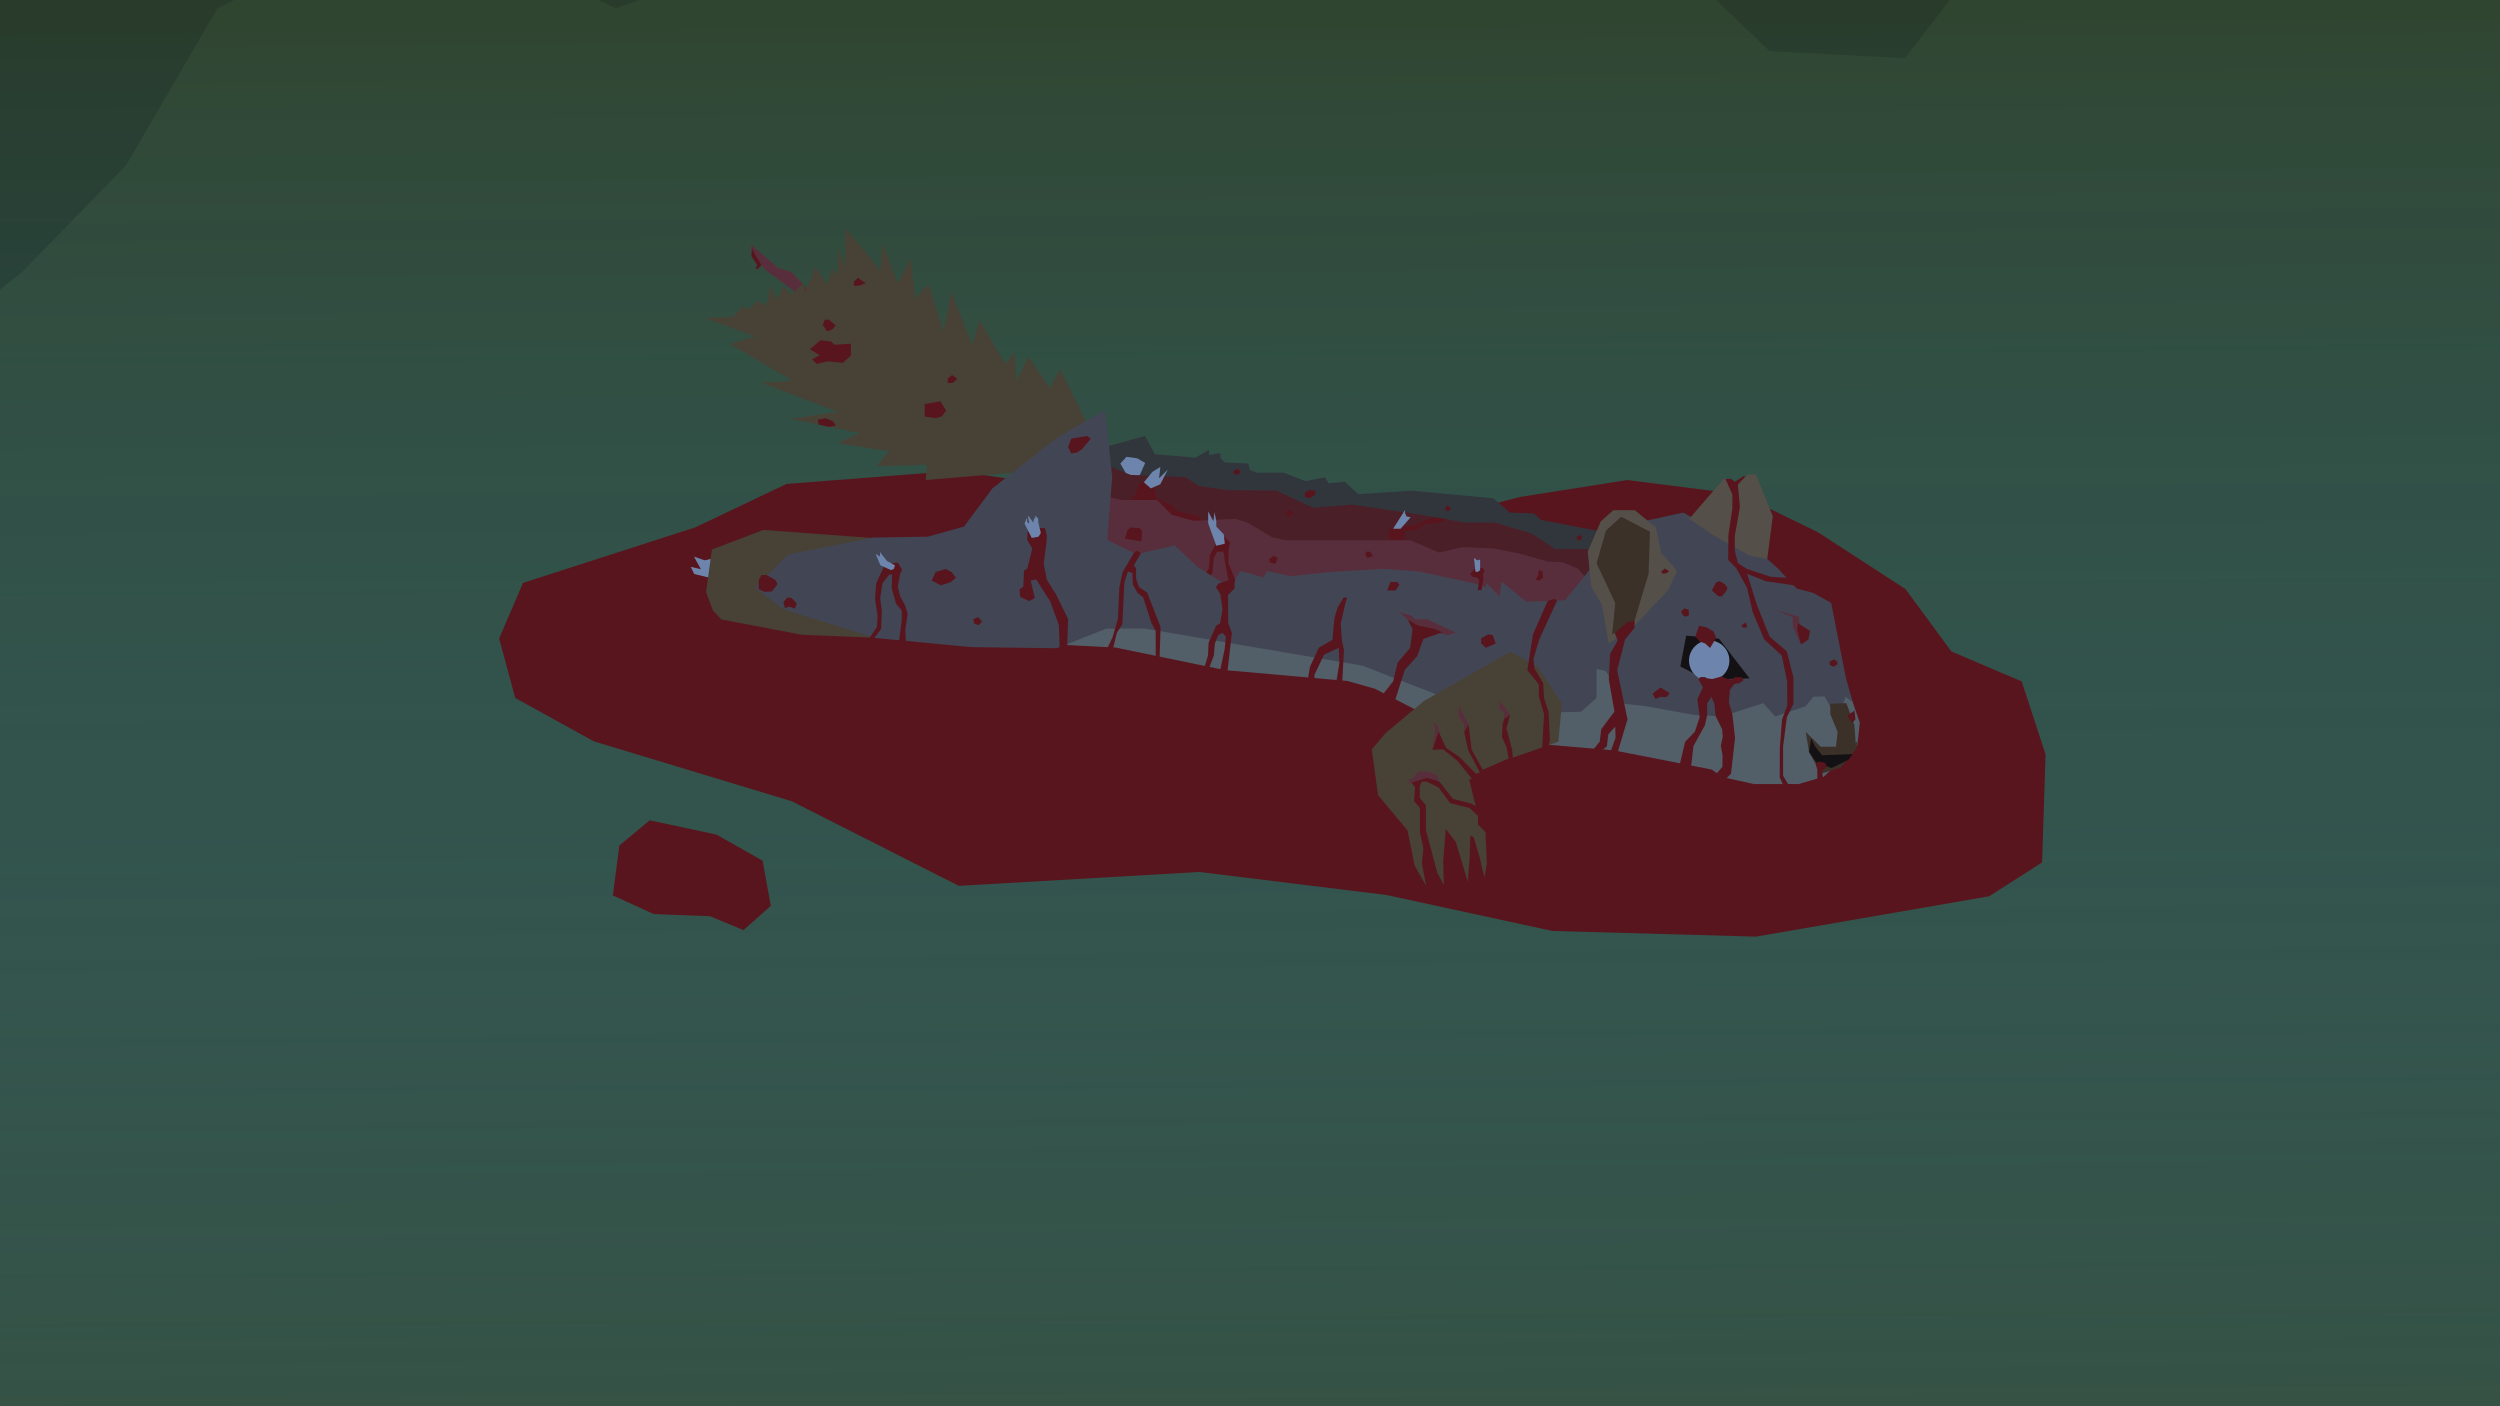 <?xml version="1.0" encoding="utf-8"?>
<!-- Generator: Adobe Illustrator 19.0.0, SVG Export Plug-In . SVG Version: 6.00 Build 0)  -->
<svg version="1.1" id="Layer_1" xmlns="http://www.w3.org/2000/svg" xmlns:xlink="http://www.w3.org/1999/xlink" x="0px" y="0px"
	 viewBox="0 0 1920 1080" enable-background="new 0 0 1920 1080" xml:space="preserve">
<g id="dead_dark">
	<polygon id="XMLID_762_" fill="#283E36" points="0,1072.052 1920,855.274 1920,0 0,0 	"/>
	<polygon id="XMLID_761_" fill="#365040" points="0,1080 1920,1080 1920,0 1497.556,0 1463,44.704 1359,39.231 1317.948,0 
		490.518,0 473,6.393 459.569,0 179.937,0 167,6.393 97,126.803 17,208.901 0,222.435 	"/>
	
		<linearGradient id="XMLID_2_" gradientUnits="userSpaceOnUse" x1="956.863" y1="1066.017" x2="963.804" y2="-97.821" gradientTransform="matrix(1 0 0 -1 0 1080)">
		<stop  offset="0" style="stop-color:#2A3A1F;stop-opacity:0.5"/>
		<stop  offset="0.015" style="stop-color:#2A3D25;stop-opacity:0.48"/>
		<stop  offset="1" style="stop-color:#2484C6;stop-opacity:0"/>
	</linearGradient>
	<rect id="XMLID_542_" fill="url(#XMLID_2_)" width="1920" height="1080"/>
</g>
<g id="squirrel_x5F_dead">
	<polygon id="XMLID_763_" fill="#58151D" points="1568.333,662.333 1571,579.333 1552.667,523.333 1498.667,500.333 
		1463.333,452.333 1396,408.667 1336.333,379.667 1249.667,368.667 1167.333,381.667 1064,408.333 732.333,361.667 604,371.667 
		534,405 401.667,447.667 383.333,490.333 395.667,536.026 456,569.333 608,615.333 736.333,680.333 921,669.667 1064.667,687.333 
		1192.333,715 1348.667,719.333 1527.667,688.333 	"/>
	<polygon id="XMLID_765_" fill="#58151D" points="571,714.333 592,695.667 585.667,661 550.333,641 499,630 475.667,649.333 
		470.667,687.667 502,702 545.333,703.667 	"/>
	<polygon id="XMLID_766_" fill="#6D85AD" points="530.5,435.333 533.167,440.833 551,445.167 554,427.5 541.167,430.333 533,427.5 
		538.333,437.167 	"/>
	<polygon id="XMLID_764_" fill="#484136" points="684.25,414.25 586.25,407 546.75,422 542.25,454.75 547.5,468.75 554,475.75 
		615.75,487.5 676,490 	"/>
	<polygon id="XMLID_768_" fill="#592E3C" points="577,188 597.5,205.75 608,209 627.25,229.5 617.75,229.5 587.75,207.25 
		577,193.25 	"/>
	<polygon id="XMLID_769_" fill="#58151D" points="580.167,206.5 581.5,203.5 577,196.667 577.5,190.667 580.167,195.833 
		584.833,203.5 582.167,206.5 	"/>
	<path id="XMLID_770_" fill="#484136" d="M836.5,328.667L814.333,283.5l-8.167,14.5l-16.333-24.333l-9.167,19.167l-1.5-22.833
		l-7,9.5l-19.833-33.667L746.667,265c0,0-16.333-41.5-16.333-41s-5.5,30.667-5.5,30.667L713,218.167L702.833,229.5l-3.333-31l-10,19
		l-11.833-31l-1.5,21.5l-27-33v30.333l-5.667-14.667v20.5l-4.833-4.667l-3.167,12.167l-9.5-13.833l-7.667,20.333l-0.833-8.5
		l-9.667,9.667l-6.5-6.5l-4.667,11l-4.833-11.5l-3.5,15.5l-6.5-3.833l-6.5,6.5L570,235.167l-6.5,8l-21.833,1.167l38.167,14
		l-19.333,5.833l48,28.167L584.833,294l58.833,22.333l-36.5,5.333l53.167,11l-17,7.667l39.333,6.167l-9.5,11.5l38.667-1.167
		L711,368.667l94.333-8L836.5,328.667z"/>
	<polygon id="XMLID_767_" fill="#58151D" points="655.833,219.5 655.833,216.333 658.833,213.333 661.667,215.333 665,217.333 
		659.833,219.5 	"/>
	<polygon id="XMLID_771_" fill="#58151D" points="635.167,254.5 631.833,249.5 633.5,245.5 636.667,245.5 641.833,250 639.167,253 	
		"/>
	<polygon id="XMLID_773_" fill="#58151D" points="622,268.167 630.167,261.333 638.167,262.167 640.833,264.75 653.5,264 653.5,273 
		647.333,278.667 635.833,277.5 627.25,279.5 623.667,276 629.5,272.833 	"/>
	<polygon id="XMLID_772_" fill="#58151D" points="628.833,326.167 628,322.333 634.167,321.167 639.833,323.667 641.833,327 
		636.833,327.805 	"/>
	<polygon id="XMLID_774_" fill="#58151D" points="710.167,319.833 710.167,310.333 722.333,308.167 726.667,315.5 723.167,319.833 
		718.417,321.167 	"/>
	<polygon id="XMLID_776_" fill="#58151D" points="727.833,294.167 727.833,290.667 731.167,288 735.333,291.083 731.583,294.167 	
		"/>
	<polygon id="XMLID_775_" fill="#31353C" points="838.667,346 879.5,334.833 886.833,348.833 918.167,351.5 928.5,345.5 
		928.5,349.5 937.167,348 937.167,351.5 940.5,355.167 958.667,356 960,361 965.667,363 985.833,363 1002.667,369.5 1017.5,366.5 
		1020.333,371.167 1032.833,370 1043.167,379.5 1083.833,376.833 1146.833,382.667 1159.5,393.667 1178,394.333 1183.667,399.333 
		1263.333,414.667 1224.167,458 828.833,387.667 	"/>
	<polygon id="XMLID_778_" fill="#58151D" points="947.583,363.833 947.583,361.333 950.333,359.917 952.75,362.25 950.667,364.75 	
		"/>
	<polygon id="XMLID_777_" fill="#58151D" points="1002.167,381.667 1002.167,378.25 1005.75,376.333 1009.583,376.75 
		1010.583,379.417 1005.917,382.833 	"/>
	<polygon id="XMLID_780_" fill="#58151D" points="1111,392.25 1109.417,390.417 1111.833,388 1114.083,390.583 1113.333,392.25 	"/>
	<polygon id="XMLID_781_" fill="#58151D" points="1211.5,414.833 1210.833,412.333 1214.083,410.917 1215.25,412.875 
		1213.417,414.833 	"/>
	<polygon id="XMLID_782_" fill="#6D85AD" points="860.417,356 865.167,350.833 873.417,352 879.5,355.583 875.167,365.25 
		869.333,366.417 865.167,364.25 	"/>
	<polygon id="XMLID_779_" fill="#4B1F28" points="851.667,358.083 868.5,364.75 910.417,366.417 920.667,373.25 942.333,376.333 
		980.333,376.833 1008.417,390 1038.333,387.5 1093.583,395.75 1124.75,401.333 1147.833,401.333 1176.083,409.667 1194.417,421.75 
		1226.167,421.75 1218.083,452 835,401.167 	"/>
	<polygon id="XMLID_783_" fill="#58151D" points="863,388.083 871.167,381.167 875.25,370.75 883.75,369.417 886.5,374.25 
		888.583,382.833 900.25,388.083 903.417,392.25 920.917,396.417 926.917,404.417 	"/>
	<polygon id="XMLID_785_" fill="#58151D" points="988.667,396.417 987.583,394.417 989.583,391.75 994.167,393.5 990.083,397.25 	
		"/>
	<polygon id="XMLID_784_" fill="#58151D" points="1067.667,416.917 1066.167,411 1067.333,405.917 1074.25,404.167 
		1087.167,403.583 1094.583,399.25 1102.333,397.333 1111.75,398.917 1104.917,401.5 1094.75,402.25 1087.583,407.125 1078.833,408 
		1079.25,411.667 1076.583,418.333 	"/>
	<polygon id="XMLID_787_" fill="#6D85AD" points="1069.917,406.083 1079,391.75 1079,395.333 1079.833,394.25 1079.833,396.417 
		1083.333,397.333 1075.667,406.083 	"/>
	<polygon id="XMLID_788_" fill="#6D85AD" points="883.833,375.083 878.5,370.417 885.083,362.333 891.167,358.625 890.167,367.25 
		896.917,360.667 891.083,371.917 	"/>
	<polygon id="XMLID_789_" fill="#592E3C" points="850.083,381.417 861.083,384 888.75,384 899.917,395.417 916.5,400 948.833,398.5 
		958.083,401.417 977.167,412.667 987,414.917 1083,414.917 1105.333,424.417 1123,420.167 1146.583,421.167 1167,425.167 
		1188.833,431.333 1200.167,431.833 1211.917,436.75 1219.417,445.083 1201.167,470 898.75,454.417 835,413.917 	"/>
	<polygon id="XMLID_786_" fill="#58151D" points="863.833,413.667 865.917,407 868.333,405.042 875.5,405.667 877.167,408.083 
		876.667,415.833 	"/>
	<polygon id="XMLID_791_" fill="#58151D" points="979.417,433.167 975.167,431.917 974.75,429.25 978.167,426.75 981.25,428.583 	
		"/>
	<polygon id="XMLID_792_" fill="#58151D" points="1050.333,428.417 1048.667,426.75 1049.083,423.667 1052.167,423.667 
		1054.583,427.083 	"/>
	<polygon id="XMLID_790_" fill="#58151D" points="1182.167,445.917 1179.333,445.083 1181.417,441.417 1181.667,437.917 
		1184.5,438.583 1185.167,443.667 	"/>
	<polygon id="XMLID_796_" fill="#525E68" points="1428.333,555 1416.833,521.667 1172.667,500.5 820.667,463.167 807.833,494.833 
		856.833,497.333 940.833,514.667 1034.833,523 1056,529 1118.933,561.468 1156.667,529 1173.854,570.667 1239.667,576.333 
		1314.5,591 1322.833,596.833 1347,602.167 1381.333,602.167 1400.667,596.5 1426.5,572.167 	"/>
	<polygon id="XMLID_793_" fill="#58151D" points="924.917,442.667 928.5,436.167 929.167,426.333 935.75,414.083 939,411 
		944.75,416.667 942,428.667 939.25,423.667 934.833,423.75 932.167,428.833 931.167,440.083 927.917,444.333 	"/>
	<polygon id="XMLID_794_" fill="#424553" points="579.833,451.167 605.167,425.833 670.5,412.833 712.5,412.167 740.333,404.417 
		762.167,375.083 811,336.667 848.667,314.667 854.167,366.417 850.333,414.667 872.667,425.708 902,418.833 919.833,435.5 
		944.75,451.167 952.75,438.5 970.167,443.5 973.167,438.5 990.875,442.5 1021.167,439.333 1062,436.833 1089.333,438.833 
		1133.667,448.333 1141.333,451.167 1141.333,447.667 1151.667,458 1153.167,446.667 1172.167,462.167 1202,461 1248.333,403.333 
		1292.667,393.667 1355.667,427.833 1365.5,436.667 1379.833,452 1392.5,455.333 1406.333,463 1417.667,520.667 1422.833,539 
		1417.333,535.167 1414.5,543.667 1406.167,543.667 1401.333,534.833 1392.667,535.167 1386.5,542.5 1363.333,550.167 1354.167,540 
		1322.667,550.167 1301.5,549.167 1264,542.333 1247.5,540.5 1233.5,515.5 1226.167,513.667 1226.167,536.026 1214.167,546.667 
		1140.75,547.833 1046.083,511.167 878.833,482.667 849.5,482.833 811.667,497.833 745.667,497 672.333,490 601.333,467.833 	"/>
	<polygon id="XMLID_795_" fill="#3B3129" points="1386.833,562.167 1398.333,573.5 1410,573.5 1411.333,562.167 1405.667,548.5 
		1405.667,540.5 1418,540 1424.167,556.75 1425.167,570.833 1426.667,569.167 1425.667,574.833 1413.833,589.333 1398.5,594.167 
		1389.333,577.5 	"/>
	<polygon id="XMLID_797_" fill="#131113" points="1399.333,580 1393.833,573 1391,567.083 1389.333,577.5 1395.167,586.167 
		1406.75,589.833 1419.667,583.5 1422.833,579.167 	"/>
	<polygon id="XMLID_799_" fill="#545049" points="1297.333,398.5 1324.167,367.333 1332.167,371.833 1342.667,364.333 
		1348.5,364.333 1361.5,396.417 1357.243,429.249 1343.333,426.5 1315.667,410.917 	"/>
	<polygon id="XMLID_798_" fill="#545049" points="1235.5,494.167 1230.333,464.667 1222,450.167 1219.417,423.5 1229.333,400.5 
		1239,391.833 1255.5,391.833 1271.667,405.042 1275.833,424.667 1288,438.417 1281.167,453.167 1253.708,482.167 	"/>
	<polygon id="XMLID_800_" fill="#3B3129" points="1238.167,487.167 1240.5,463.167 1226.167,432.667 1233.333,407.5 1245,396.791 
		1267.167,408.333 1266.167,440.5 1254.833,478.333 	"/>
	<polygon id="XMLID_802_" fill="#131113" points="1290.5,511.833 1295,488.167 1320.167,490.5 1343.667,521 1309.667,521.833 	"/>
	<circle id="XMLID_801_" fill="#6D85AD" cx="1312.667" cy="507.333" r="15.5"/>
	<polygon id="XMLID_804_" fill="#484136" points="1196.833,569.667 1199.5,540.5 1181.5,512.5 1160,500.5 1093.667,538.333 
		1064.167,563 1053.5,575.5 1058.333,610.667 1081,637.833 1086.333,664.5 1095.333,680.5 1092,663.167 1093.167,651.333 
		1090.5,639.167 1090.5,620.667 1086,615.167 1086.833,604.667 1082.333,599 1095.5,595.833 1105.333,600.167 1115.833,613.5 
		1130,617.167 1133.333,619.167 1128.333,598.833 1130.333,598 1119.333,584.333 1108.333,575.5 1100,575.833 1104.667,561.5 
		1110.5,574.333 1120.833,581.333 1133.5,594.167 1136.5,593.333 1127.5,576 1124.5,562.167 1127.833,556.167 1130.167,575.667 
		1138.833,591.167 1158.667,582.5 1157,573.833 1153.5,566.167 1154,556 1155.333,551.833 1159.833,548.833 1157,559.333 
		1161.333,575.833 1161.833,581.833 	"/>
	<polygon id="XMLID_803_" fill="#484136" points="1108.875,679.75 1103.875,670.375 1095.125,637.5 1095.125,618.625 
		1090.375,612.75 1090.375,603.625 1091.875,600.25 1095.625,600.25 1104.75,604.75 1113.625,616.75 1128.75,620.625 
		1135.125,626.75 1135.125,633.25 1140.875,639.063 1141.875,663.375 1140,674.125 1136.5,658.875 1131.75,643 1129.25,641.625 
		1128.625,660.125 1127.25,677.125 1118.083,646.75 1110.375,636.625 1108.375,661.625 	"/>
	<polygon id="XMLID_805_" fill="#592E3C" points="1080.667,602.167 1089.333,592.5 1097.167,592.5 1104,595.667 1105.333,600.167 
		1095.833,597.333 	"/>
	<polygon id="XMLID_807_" fill="#592E3C" points="1100,575.833 1102.167,561.333 1101.083,554 1104.5,557.833 1104.5,562.833 	"/>
	<polygon id="XMLID_808_" fill="#592E3C" points="1124.5,562.167 1124.5,556.678 1120.333,550.167 1120.333,541.833 
		1127.833,556.167 	"/>
	<polygon id="XMLID_809_" fill="#592E3C" points="1155.333,551.833 1155.333,547.667 1151.5,544.167 1151.5,537.833 
		1159.833,548.833 	"/>
	<polygon id="XMLID_810_" fill="#592E3C" points="1074.667,470 1084.667,473.167 1086.333,475.5 1095.833,475.5 1118.083,485.833 
		1112,487.833 1087.583,482 	"/>
	<polygon id="XMLID_811_" fill="#592E3C" points="1364.167,468.5 1381.5,473.833 1383.167,495 1377,481.75 1376.667,474 	"/>
	<polygon id="XMLID_806_" fill="#58151D" points="1400.333,600.5 1399.333,592.333 1403.253,588.726 1401.293,585.667 
		1396.167,584.833 1394.443,586.79 1395.667,591 1395.833,600.5 	"/>
	<polygon id="XMLID_813_" fill="#58151D" points="1422.417,555.083 1420.25,552.333 1418.833,549.417 1424.25,545.75 1425,552.5 	
		"/>
	<polygon id="XMLID_812_" fill="#58151D" points="1407.917,512.083 1405.417,510.75 1405,508.083 1408.5,506.417 1411.083,508 
		1411.083,510.333 	"/>
	<polygon id="XMLID_815_" fill="#58151D" points="1383.167,495 1380.25,483.5 1380.833,478.667 1390.083,484.583 1388.917,491.083 	
		"/>
	<polygon id="XMLID_814_" fill="#58151D" points="1375.167,605.333 1369.417,595.833 1369.417,573.417 1372.292,550.833 
		1377.333,540.5 1377.333,520.083 1372.25,500.25 1359.167,489.083 1349.417,464.917 1341.75,440.667 1356,446.333 
		1381.833,450.167 1379.583,444.25 1360,443 1341.75,437 1334.667,432.417 1332.333,422.833 1332.333,411.5 1336.25,389.417 
		1334.667,372.167 1340.617,365.797 1338.917,365.797 1332.333,370 1329.417,367.75 1325.132,367.876 1330.5,379.917 
		1330.417,390.667 1327.417,410.667 1327.25,430 1333.5,436.5 1341.75,451.5 1346.083,470.083 1354.833,490.917 1368.417,503.5 
		1372.5,523.25 1372.667,541.833 1368.583,552.667 1366.917,574.417 1366.833,596.917 1370.667,605.75 	"/>
	<polygon id="XMLID_817_" fill="#58151D" points="1323.083,600.5 1329.417,594.167 1332.5,566.75 1330.5,549 1327.792,539.333 
		1328.583,529.667 1332.083,525.25 1335.583,524.833 1339.083,522.333 1337.5,520 1332.417,520 1330.25,521.833 1326.423,521.423 
		1322.255,519.507 1315,521.5 1310.833,520.917 1309.583,520 1305.917,520 1304.417,521.833 1307.833,527.917 1303.583,536.917 
		1305.333,550.917 1301.667,561.917 1294.167,569.75 1288.833,592.25 1298.167,593.667 1300.583,572.917 1309.417,556.917 
		1311,549.5 1311.167,540 1314.417,535.333 1316.667,540.5 1317.583,549.917 1322.583,560.003 1323.083,565.833 1321.583,572.833 
		1322.917,580 1322.833,588.917 1316.5,596.25 	"/>
	<polygon id="XMLID_816_" fill="#58151D" points="1313.333,497.667 1309.5,494.167 1305.417,492.75 1301.979,488.814 
		1304.917,480.583 1310.5,481.75 1316,485 1318,489.917 	"/>
	<polygon id="XMLID_818_" fill="#58151D" points="1341.833,481.75 1339.083,482.167 1337.167,480.583 1340.833,477.917 	"/>
	<polygon id="XMLID_819_" fill="#58151D" points="1294.417,473.667 1292.333,472.417 1291,469.583 1293.5,467.333 1296.75,468.083 
		1297.167,472.5 	"/>
	<polygon id="XMLID_820_" fill="#58151D" points="1319.75,458 1314.75,453.5 1318,447.25 1320.667,446.333 1324.417,448.417 
		1326.75,451.417 1325.583,454.167 1322.417,458 	"/>
	<polygon id="XMLID_822_" fill="#58151D" points="1277.167,440.667 1275.583,439.167 1278.583,436.583 1281.833,438.625 
		1279.75,440.25 	"/>
	<polygon id="XMLID_823_" fill="#58151D" points="1255.333,476.666 1249.5,477.917 1240.142,486.12 1242.417,491.833 
		1236.583,502.083 1235.583,521.833 1239.917,546.5 1229.75,560.003 1228.583,569.583 1220.5,579.667 1226.333,580 
		1234.083,573.083 1235.167,563.917 1240.5,558.083 1240.75,566.667 1235.917,580 1241.333,581.167 1249.917,552.417 1242,514.75 
		1248.083,491 1255.333,482.25 	"/>
	<polygon id="XMLID_821_" fill="#58151D" points="1271.333,536.75 1269.167,532.667 1275.25,528 1282.333,532.375 1279.75,535.417 
		1275.25,535.167 	"/>
	<polygon id="XMLID_825_" fill="#58151D" points="1184.333,575.833 1185.833,548.333 1181.833,535 1181.833,525.667 1173,514.667 
		1177.333,487.167 1188.667,461.521 1193.667,459.833 1195.836,461.241 1182.25,490.833 1177.667,506 1178.5,513.5 
		1185.167,524.667 1185.833,536.026 1189.333,547 1190.333,568.667 1188.167,576.667 	"/>
	<polygon id="XMLID_824_" fill="#58151D" points="1141.167,497.5 1137.5,494.167 1137.5,490.167 1143,487.167 1146.5,487.833 
		1148.667,494.167 	"/>
	<polygon id="XMLID_827_" fill="#58151D" points="1081.23,476.098 1088.833,480.333 1102.25,483.167 1107.5,485.667 
		1093.167,490.667 1088.333,504 1078.833,514.5 1070.167,541.833 1058.5,537.833 1070,523.167 1073.333,508.966 1083,497.5 
		1084.833,483.167 	"/>
	<polygon id="XMLID_828_" fill="#58151D" points="1065.333,453.5 1067.833,447 1073.333,447 1074.667,449.167 1071.833,453.5 	"/>
	<polygon id="XMLID_829_" fill="#58151D" points="1031.833,459 1034.667,459 1033.25,463.167 1029.667,478.917 1030.583,491.667 
		1032.167,499.167 1030.583,528.333 1025.833,526.5 1028.667,508.966 1028.167,497.5 1016.833,502.833 1009.5,518.25 
		1009.5,526.833 1003.833,525.333 1006,512.167 1012.833,497.5 1023.333,491.333 1024.833,474.833 1027.208,466.667 	"/>
	<polygon id="XMLID_830_" fill="#58151D" points="1134.917,453.167 1136,445.917 1134.917,443.833 1130.917,443 1128.917,440.75 
		1133.667,435.833 1138.917,436.25 1140.167,438.917 1138.833,440.583 1139.25,444.5 1137.833,453.167 	"/>
	<polygon id="XMLID_831_" fill="#58151D" points="924.417,514.583 927.75,503.417 928.167,493.667 934,480.583 937,478.75 
		938.917,467.833 937.083,456 933.833,451 935.667,448.25 943.5,445.5 940.75,431.75 939.583,421.583 943.5,417.583 943.5,432.917 
		948.613,445.05 948.083,449.167 948.083,452 943.167,456.833 943.25,478.417 946.083,486.167 942.167,520.167 936.167,519.083 
		940.5,498.75 941.5,488.917 938.917,485.917 935.5,488 933,494.333 932.25,503.417 927,517.083 	"/>
	<polygon id="XMLID_832_" fill="#58151D" points="890.5,507 891.333,481.583 881,455.083 874.667,450.833 872.5,444.333 
		872.5,436.417 870.75,434.333 876.234,424.872 873,422.833 870.75,424.761 862.167,439.417 859.667,451.167 858.583,475 
		854.5,489.333 848.75,501.417 853.417,503.75 857.75,485.917 862,479.25 863.5,447.25 866.25,438.833 869.667,440.083 
		870.042,449.083 873.5,455.083 878,458.833 884.25,478.417 887.583,484.5 887.583,507.583 	"/>
	<polygon id="XMLID_826_" fill="#58151D" points="819.417,501.417 820.333,475.583 811.167,456.75 803.917,445.083 801.583,433.083 
		803.75,415.833 804,411.333 802.5,405.583 791.417,405.042 789,409.083 789,414.917 792.833,421.25 789,436.583 786.417,438.25 
		785.917,450.5 783,452.583 783.5,458.417 790.417,461.667 794.75,459.25 791.583,445.917 795.75,445 806.583,461.917 
		813.167,479.917 814,501.417 	"/>
	<polygon id="XMLID_834_" fill="#58151D" points="751.667,480.167 754.25,477.333 751.167,473.833 747.417,475.667 748.25,479 	"/>
	<polygon id="XMLID_835_" fill="#58151D" points="722.5,449.5 730,447.167 734.167,443.667 731,439.5 726.25,436.917 
		718.583,439.25 715.5,445.833 	"/>
	<polygon id="XMLID_836_" fill="#58151D" points="695.917,495.083 695.25,483.667 697.083,471.583 695.25,465.167 691.333,458 
		689.5,450.583 691.333,440.833 692.833,437.5 689.5,432.083 679.833,433.25 672.917,447.917 672,459.833 674,472.917 673.5,481.5 
		665.167,493.917 667.667,495.083 676.75,482.917 677.25,469 676,459.333 677.75,447.917 682.917,441.333 685.083,441.25 
		684.833,451.917 688.167,463.583 692.583,469 692.5,477 689.75,497.5 	"/>
	<polygon id="XMLID_837_" fill="#58151D" points="602.833,467 601.667,462.333 604.75,458.833 607.917,459.25 612,463.5 
		610.5,467.417 605.917,465.917 	"/>
	<polygon id="XMLID_833_" fill="#58151D" points="582.667,452.5 587.333,454.583 592.833,454.25 597.25,448.5 595.167,445.167 
		588.5,441.583 584.833,441.583 582.667,445.667 	"/>
	<polygon id="XMLID_839_" fill="#58151D" points="822.75,348.25 820.333,343.375 822.75,336.875 835,334.833 837.75,337 
		830.75,345.125 826.75,347.625 	"/>
	<polygon id="XMLID_840_" fill="#6D85AD" points="792.375,413.125 786.875,402.25 788.5,397.625 789,401.125 790.625,402 
		789.625,397.625 789.625,395.875 793.5,401.375 794.25,397.75 795.125,398.5 795.125,395.875 797.375,398.375 797.375,401.125 
		799.375,409.375 797.5,412.25 	"/>
	<polygon id="XMLID_841_" fill="#6D85AD" points="934.125,419.125 927.875,401.875 927.875,392.75 931.875,400.375 932.75,393.375 
		934.125,400.25 934.125,404.417 939.875,410.438 940.625,417.583 	"/>
	<polygon id="XMLID_838_" fill="#6D85AD" points="1133.125,438.875 1132,428.417 1134.542,430.375 1136.75,429.75 1136.75,437.917 
		1134.542,439.375 	"/>
	<polygon id="XMLID_842_" fill="#6D85AD" points="687.333,434.167 681.125,430.833 675.833,424 675.833,427.5 672.5,425.333 
		676.167,434.167 684.25,437.833 686.5,436.917 	"/>
</g>
</svg>

